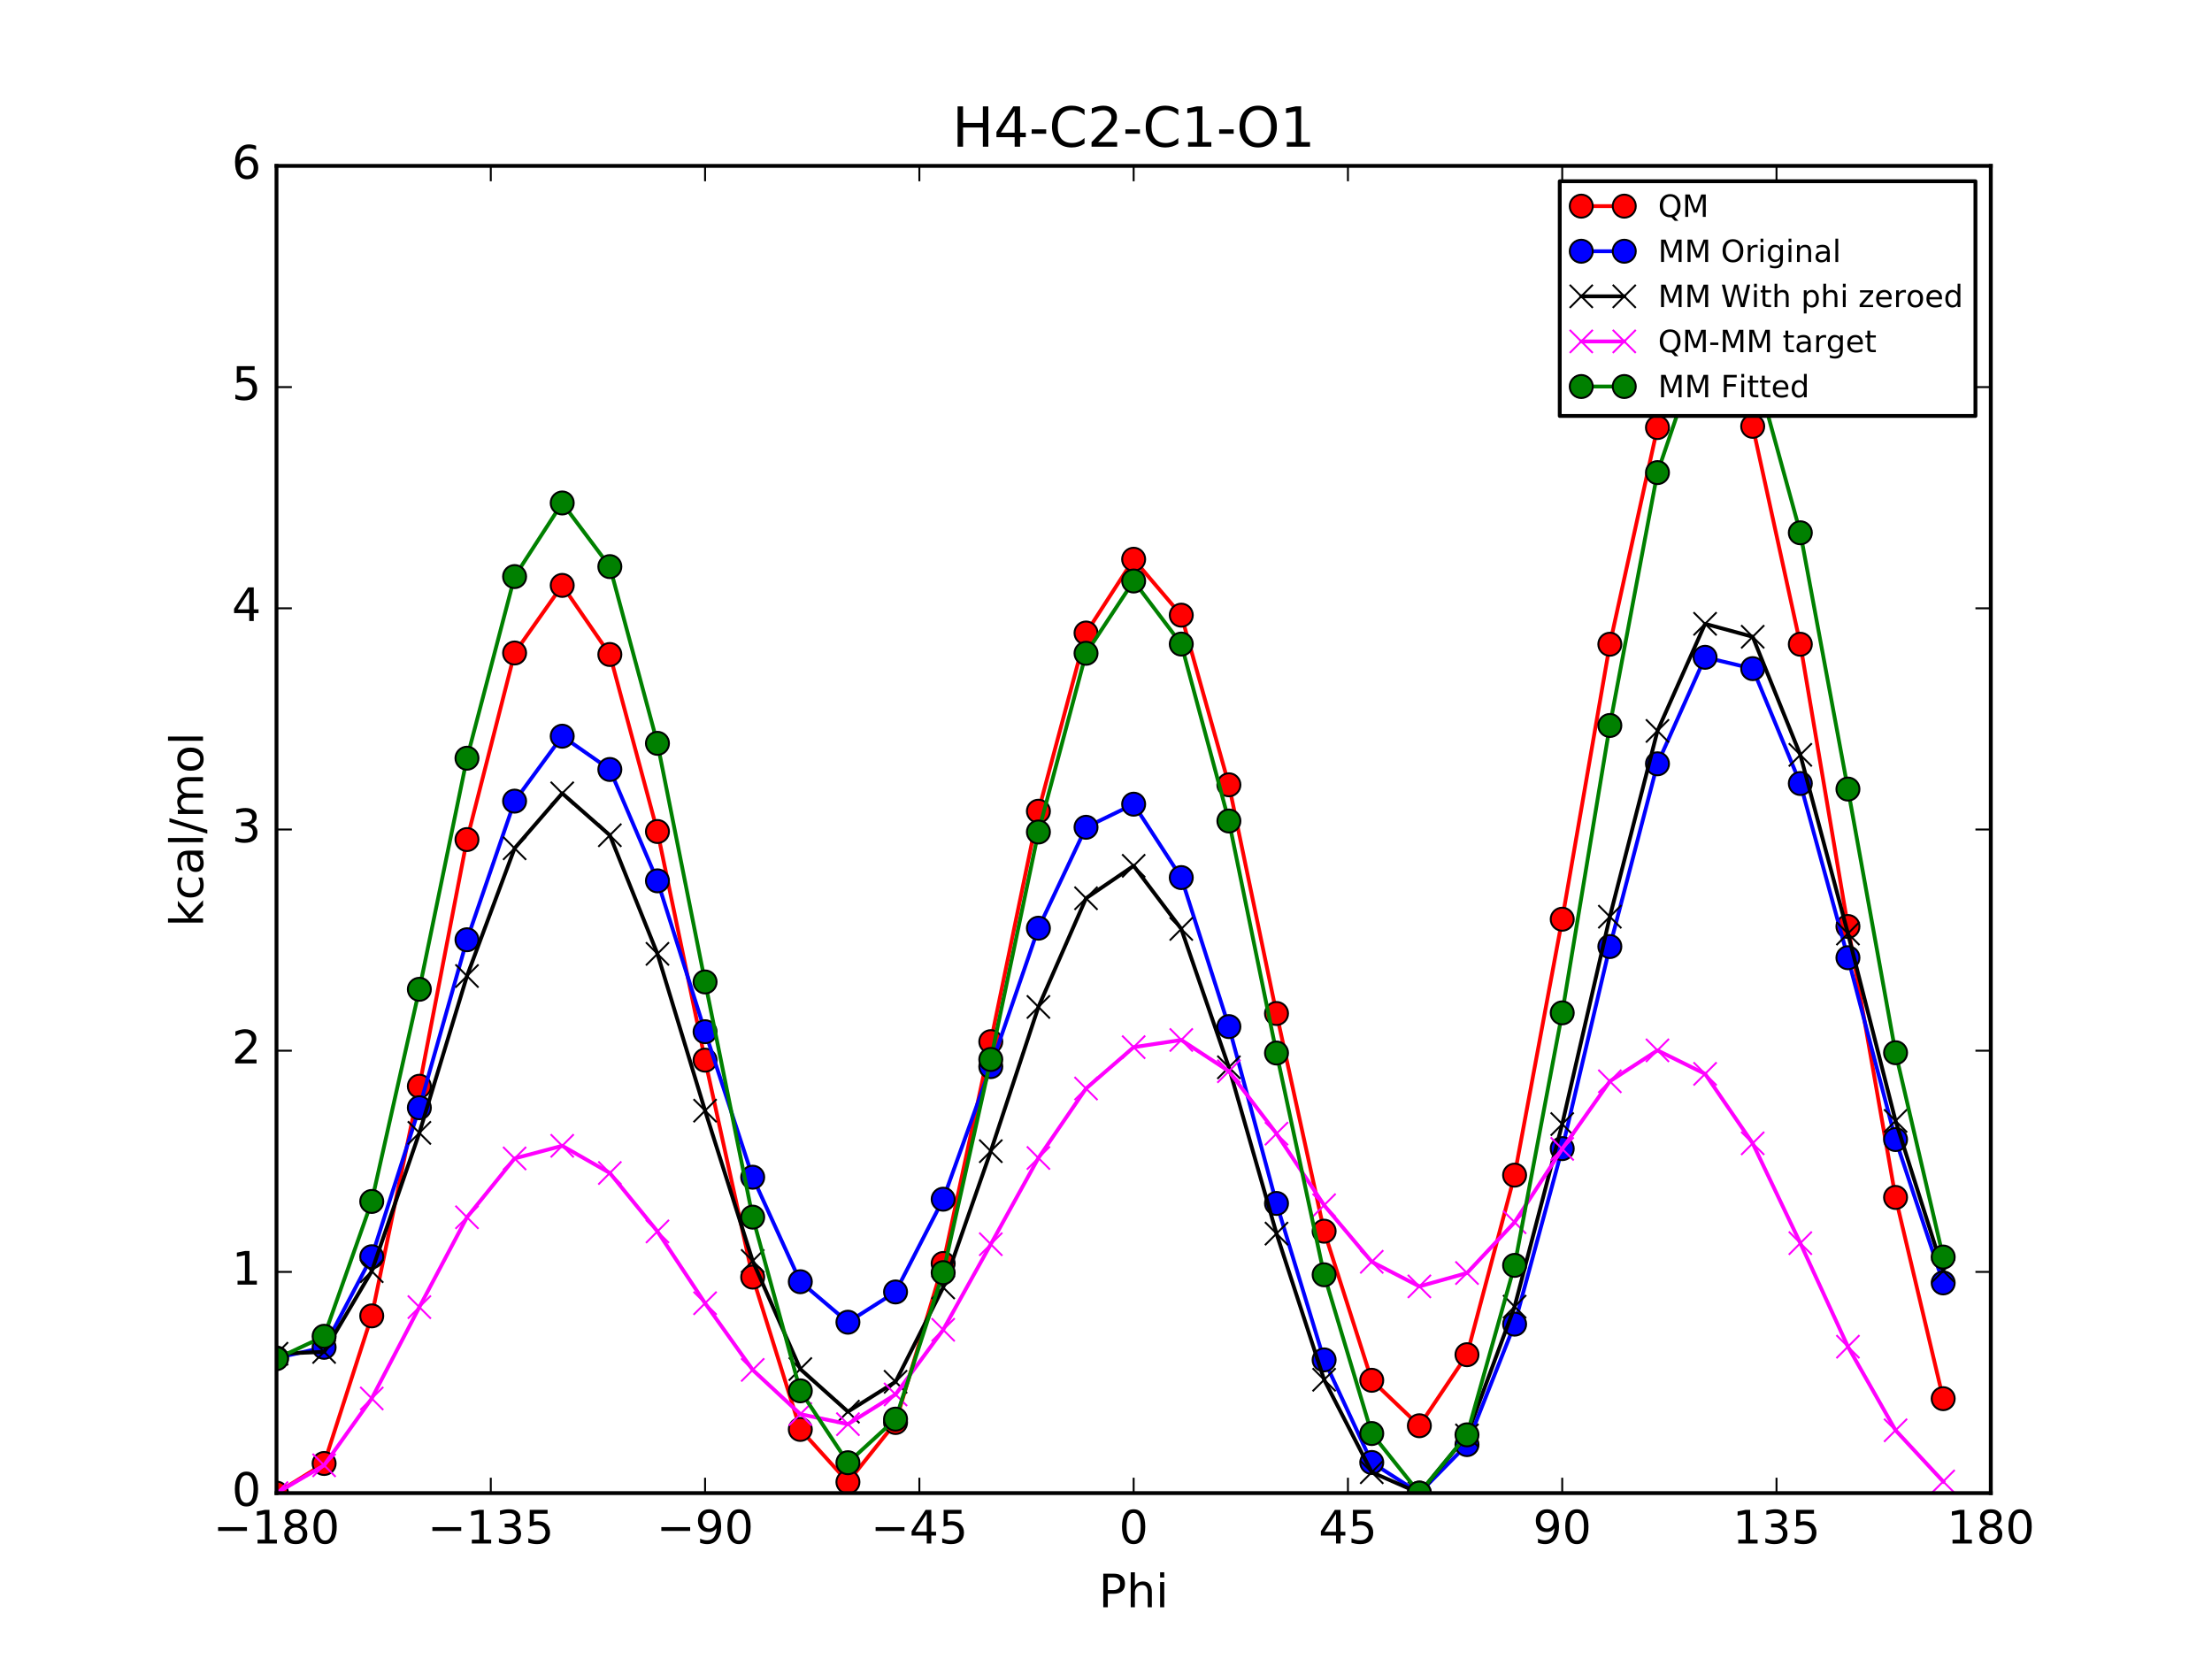 <?xml version="1.0" encoding="utf-8" standalone="no"?>
<!DOCTYPE svg PUBLIC "-//W3C//DTD SVG 1.1//EN"
  "http://www.w3.org/Graphics/SVG/1.1/DTD/svg11.dtd">
<!-- Created with matplotlib (http://matplotlib.org/) -->
<svg height="432pt" version="1.1" viewBox="0 0 576 432" width="576pt" xmlns="http://www.w3.org/2000/svg" xmlns:xlink="http://www.w3.org/1999/xlink">
 <defs>
  <style type="text/css">
*{stroke-linecap:butt;stroke-linejoin:round;stroke-miterlimit:100000;}
  </style>
 </defs>
 <g id="figure_1">
  <g id="patch_1">
   <path d="M 0 432 
L 576 432 
L 576 0 
L 0 0 
z
" style="fill:#ffffff;"/>
  </g>
  <g id="axes_1">
   <g id="patch_2">
    <path d="M 72 388.8 
L 518.4 388.8 
L 518.4 43.2 
L 72 43.2 
z
" style="fill:#ffffff;"/>
   </g>
   <g id="line2d_1">
    <path clip-path="url(#pc28a88c40c)" d="M 72 388.8 
L 84.4 381.088 
L 96.8 342.654 
L 109.2 282.858 
L 121.6 218.619 
L 134 170.038 
L 146.4 152.436 
L 158.8 170.429 
L 171.2 216.527 
L 183.6 276.059 
L 196 332.56 
L 208.4 372.218 
L 220.8 385.926 
L 233.2 370.418 
L 245.6 329.009 
L 258 271.241 
L 270.4 211.238 
L 282.8 164.838 
L 295.2 145.627 
L 307.6 160.187 
L 320 204.359 
L 332.4 263.911 
L 344.8 320.602 
L 357.2 359.423 
L 369.6 371.261 
L 382 352.762 
L 394.4 306.004 
L 406.8 239.362 
L 419.2 167.757 
L 431.6 111.327 
L 444 89.561 
L 456.4 111.02 
L 468.8 167.765 
L 481.2 241.253 
L 493.6 311.81 
L 506 364.21 
" style="fill:none;stroke:#ff0000;stroke-linecap:square;"/>
    <defs>
     <path d="M 0 3 
C 0.796 3 1.559 2.684 2.121 2.121 
C 2.684 1.559 3 0.796 3 0 
C 3 -0.796 2.684 -1.559 2.121 -2.121 
C 1.559 -2.684 0.796 -3 0 -3 
C -0.796 -3 -1.559 -2.684 -2.121 -2.121 
C -2.684 -1.559 -3 -0.796 -3 0 
C -3 0.796 -2.684 1.559 -2.121 2.121 
C -1.559 2.684 -0.796 3 0 3 
z
" id="m13ed1e0b1a" style="stroke:#000000;stroke-width:0.5;"/>
    </defs>
    <g clip-path="url(#pc28a88c40c)">
     <use style="fill:#ff0000;stroke:#000000;stroke-width:0.5;" x="72" xlink:href="#m13ed1e0b1a" y="388.8"/>
     <use style="fill:#ff0000;stroke:#000000;stroke-width:0.5;" x="84.4" xlink:href="#m13ed1e0b1a" y="381.088"/>
     <use style="fill:#ff0000;stroke:#000000;stroke-width:0.5;" x="96.8" xlink:href="#m13ed1e0b1a" y="342.654"/>
     <use style="fill:#ff0000;stroke:#000000;stroke-width:0.5;" x="109.2" xlink:href="#m13ed1e0b1a" y="282.858"/>
     <use style="fill:#ff0000;stroke:#000000;stroke-width:0.5;" x="121.6" xlink:href="#m13ed1e0b1a" y="218.619"/>
     <use style="fill:#ff0000;stroke:#000000;stroke-width:0.5;" x="134" xlink:href="#m13ed1e0b1a" y="170.038"/>
     <use style="fill:#ff0000;stroke:#000000;stroke-width:0.5;" x="146.4" xlink:href="#m13ed1e0b1a" y="152.436"/>
     <use style="fill:#ff0000;stroke:#000000;stroke-width:0.5;" x="158.8" xlink:href="#m13ed1e0b1a" y="170.429"/>
     <use style="fill:#ff0000;stroke:#000000;stroke-width:0.5;" x="171.2" xlink:href="#m13ed1e0b1a" y="216.527"/>
     <use style="fill:#ff0000;stroke:#000000;stroke-width:0.5;" x="183.6" xlink:href="#m13ed1e0b1a" y="276.059"/>
     <use style="fill:#ff0000;stroke:#000000;stroke-width:0.5;" x="196" xlink:href="#m13ed1e0b1a" y="332.56"/>
     <use style="fill:#ff0000;stroke:#000000;stroke-width:0.5;" x="208.4" xlink:href="#m13ed1e0b1a" y="372.218"/>
     <use style="fill:#ff0000;stroke:#000000;stroke-width:0.5;" x="220.8" xlink:href="#m13ed1e0b1a" y="385.926"/>
     <use style="fill:#ff0000;stroke:#000000;stroke-width:0.5;" x="233.2" xlink:href="#m13ed1e0b1a" y="370.418"/>
     <use style="fill:#ff0000;stroke:#000000;stroke-width:0.5;" x="245.6" xlink:href="#m13ed1e0b1a" y="329.009"/>
     <use style="fill:#ff0000;stroke:#000000;stroke-width:0.5;" x="258" xlink:href="#m13ed1e0b1a" y="271.241"/>
     <use style="fill:#ff0000;stroke:#000000;stroke-width:0.5;" x="270.4" xlink:href="#m13ed1e0b1a" y="211.238"/>
     <use style="fill:#ff0000;stroke:#000000;stroke-width:0.5;" x="282.8" xlink:href="#m13ed1e0b1a" y="164.838"/>
     <use style="fill:#ff0000;stroke:#000000;stroke-width:0.5;" x="295.2" xlink:href="#m13ed1e0b1a" y="145.627"/>
     <use style="fill:#ff0000;stroke:#000000;stroke-width:0.5;" x="307.6" xlink:href="#m13ed1e0b1a" y="160.187"/>
     <use style="fill:#ff0000;stroke:#000000;stroke-width:0.5;" x="320" xlink:href="#m13ed1e0b1a" y="204.359"/>
     <use style="fill:#ff0000;stroke:#000000;stroke-width:0.5;" x="332.4" xlink:href="#m13ed1e0b1a" y="263.911"/>
     <use style="fill:#ff0000;stroke:#000000;stroke-width:0.5;" x="344.8" xlink:href="#m13ed1e0b1a" y="320.602"/>
     <use style="fill:#ff0000;stroke:#000000;stroke-width:0.5;" x="357.2" xlink:href="#m13ed1e0b1a" y="359.423"/>
     <use style="fill:#ff0000;stroke:#000000;stroke-width:0.5;" x="369.6" xlink:href="#m13ed1e0b1a" y="371.261"/>
     <use style="fill:#ff0000;stroke:#000000;stroke-width:0.5;" x="382" xlink:href="#m13ed1e0b1a" y="352.762"/>
     <use style="fill:#ff0000;stroke:#000000;stroke-width:0.5;" x="394.4" xlink:href="#m13ed1e0b1a" y="306.004"/>
     <use style="fill:#ff0000;stroke:#000000;stroke-width:0.5;" x="406.8" xlink:href="#m13ed1e0b1a" y="239.362"/>
     <use style="fill:#ff0000;stroke:#000000;stroke-width:0.5;" x="419.2" xlink:href="#m13ed1e0b1a" y="167.757"/>
     <use style="fill:#ff0000;stroke:#000000;stroke-width:0.5;" x="431.6" xlink:href="#m13ed1e0b1a" y="111.327"/>
     <use style="fill:#ff0000;stroke:#000000;stroke-width:0.5;" x="444" xlink:href="#m13ed1e0b1a" y="89.561"/>
     <use style="fill:#ff0000;stroke:#000000;stroke-width:0.5;" x="456.4" xlink:href="#m13ed1e0b1a" y="111.02"/>
     <use style="fill:#ff0000;stroke:#000000;stroke-width:0.5;" x="468.8" xlink:href="#m13ed1e0b1a" y="167.765"/>
     <use style="fill:#ff0000;stroke:#000000;stroke-width:0.5;" x="481.2" xlink:href="#m13ed1e0b1a" y="241.253"/>
     <use style="fill:#ff0000;stroke:#000000;stroke-width:0.5;" x="493.6" xlink:href="#m13ed1e0b1a" y="311.81"/>
     <use style="fill:#ff0000;stroke:#000000;stroke-width:0.5;" x="506" xlink:href="#m13ed1e0b1a" y="364.21"/>
    </g>
   </g>
   <g id="line2d_2">
    <path clip-path="url(#pc28a88c40c)" d="M 72 353.62 
L 84.4 350.839 
L 96.8 327.247 
L 109.2 288.45 
L 121.6 244.708 
L 134 208.614 
L 146.4 191.702 
L 158.8 200.368 
L 171.2 229.371 
L 183.6 268.655 
L 196 306.547 
L 208.4 333.759 
L 220.8 344.299 
L 233.2 336.422 
L 245.6 312.27 
L 258 277.748 
L 270.4 241.702 
L 282.8 215.422 
L 295.2 209.408 
L 307.6 228.521 
L 320 267.322 
L 332.4 313.372 
L 344.8 354.115 
L 357.2 380.828 
L 369.6 388.8 
L 382 376.173 
L 394.4 344.805 
L 406.8 299.1 
L 419.2 246.477 
L 431.6 198.891 
L 444 171.159 
L 456.4 174.111 
L 468.8 204.021 
L 481.2 249.39 
L 493.6 296.734 
L 506 334.069 
" style="fill:none;stroke:#0000ff;stroke-linecap:square;"/>
    <defs>
     <path d="M 0 3 
C 0.796 3 1.559 2.684 2.121 2.121 
C 2.684 1.559 3 0.796 3 0 
C 3 -0.796 2.684 -1.559 2.121 -2.121 
C 1.559 -2.684 0.796 -3 0 -3 
C -0.796 -3 -1.559 -2.684 -2.121 -2.121 
C -2.684 -1.559 -3 -0.796 -3 0 
C -3 0.796 -2.684 1.559 -2.121 2.121 
C -1.559 2.684 -0.796 3 0 3 
z
" id="m252b3c3b16" style="stroke:#000000;stroke-width:0.5;"/>
    </defs>
    <g clip-path="url(#pc28a88c40c)">
     <use style="fill:#0000ff;stroke:#000000;stroke-width:0.5;" x="72" xlink:href="#m252b3c3b16" y="353.62"/>
     <use style="fill:#0000ff;stroke:#000000;stroke-width:0.5;" x="84.4" xlink:href="#m252b3c3b16" y="350.839"/>
     <use style="fill:#0000ff;stroke:#000000;stroke-width:0.5;" x="96.8" xlink:href="#m252b3c3b16" y="327.247"/>
     <use style="fill:#0000ff;stroke:#000000;stroke-width:0.5;" x="109.2" xlink:href="#m252b3c3b16" y="288.45"/>
     <use style="fill:#0000ff;stroke:#000000;stroke-width:0.5;" x="121.6" xlink:href="#m252b3c3b16" y="244.708"/>
     <use style="fill:#0000ff;stroke:#000000;stroke-width:0.5;" x="134" xlink:href="#m252b3c3b16" y="208.614"/>
     <use style="fill:#0000ff;stroke:#000000;stroke-width:0.5;" x="146.4" xlink:href="#m252b3c3b16" y="191.702"/>
     <use style="fill:#0000ff;stroke:#000000;stroke-width:0.5;" x="158.8" xlink:href="#m252b3c3b16" y="200.368"/>
     <use style="fill:#0000ff;stroke:#000000;stroke-width:0.5;" x="171.2" xlink:href="#m252b3c3b16" y="229.371"/>
     <use style="fill:#0000ff;stroke:#000000;stroke-width:0.5;" x="183.6" xlink:href="#m252b3c3b16" y="268.655"/>
     <use style="fill:#0000ff;stroke:#000000;stroke-width:0.5;" x="196" xlink:href="#m252b3c3b16" y="306.547"/>
     <use style="fill:#0000ff;stroke:#000000;stroke-width:0.5;" x="208.4" xlink:href="#m252b3c3b16" y="333.759"/>
     <use style="fill:#0000ff;stroke:#000000;stroke-width:0.5;" x="220.8" xlink:href="#m252b3c3b16" y="344.299"/>
     <use style="fill:#0000ff;stroke:#000000;stroke-width:0.5;" x="233.2" xlink:href="#m252b3c3b16" y="336.422"/>
     <use style="fill:#0000ff;stroke:#000000;stroke-width:0.5;" x="245.6" xlink:href="#m252b3c3b16" y="312.27"/>
     <use style="fill:#0000ff;stroke:#000000;stroke-width:0.5;" x="258" xlink:href="#m252b3c3b16" y="277.748"/>
     <use style="fill:#0000ff;stroke:#000000;stroke-width:0.5;" x="270.4" xlink:href="#m252b3c3b16" y="241.702"/>
     <use style="fill:#0000ff;stroke:#000000;stroke-width:0.5;" x="282.8" xlink:href="#m252b3c3b16" y="215.422"/>
     <use style="fill:#0000ff;stroke:#000000;stroke-width:0.5;" x="295.2" xlink:href="#m252b3c3b16" y="209.408"/>
     <use style="fill:#0000ff;stroke:#000000;stroke-width:0.5;" x="307.6" xlink:href="#m252b3c3b16" y="228.521"/>
     <use style="fill:#0000ff;stroke:#000000;stroke-width:0.5;" x="320" xlink:href="#m252b3c3b16" y="267.322"/>
     <use style="fill:#0000ff;stroke:#000000;stroke-width:0.5;" x="332.4" xlink:href="#m252b3c3b16" y="313.372"/>
     <use style="fill:#0000ff;stroke:#000000;stroke-width:0.5;" x="344.8" xlink:href="#m252b3c3b16" y="354.115"/>
     <use style="fill:#0000ff;stroke:#000000;stroke-width:0.5;" x="357.2" xlink:href="#m252b3c3b16" y="380.828"/>
     <use style="fill:#0000ff;stroke:#000000;stroke-width:0.5;" x="369.6" xlink:href="#m252b3c3b16" y="388.8"/>
     <use style="fill:#0000ff;stroke:#000000;stroke-width:0.5;" x="382" xlink:href="#m252b3c3b16" y="376.173"/>
     <use style="fill:#0000ff;stroke:#000000;stroke-width:0.5;" x="394.4" xlink:href="#m252b3c3b16" y="344.805"/>
     <use style="fill:#0000ff;stroke:#000000;stroke-width:0.5;" x="406.8" xlink:href="#m252b3c3b16" y="299.1"/>
     <use style="fill:#0000ff;stroke:#000000;stroke-width:0.5;" x="419.2" xlink:href="#m252b3c3b16" y="246.477"/>
     <use style="fill:#0000ff;stroke:#000000;stroke-width:0.5;" x="431.6" xlink:href="#m252b3c3b16" y="198.891"/>
     <use style="fill:#0000ff;stroke:#000000;stroke-width:0.5;" x="444" xlink:href="#m252b3c3b16" y="171.159"/>
     <use style="fill:#0000ff;stroke:#000000;stroke-width:0.5;" x="456.4" xlink:href="#m252b3c3b16" y="174.111"/>
     <use style="fill:#0000ff;stroke:#000000;stroke-width:0.5;" x="468.8" xlink:href="#m252b3c3b16" y="204.021"/>
     <use style="fill:#0000ff;stroke:#000000;stroke-width:0.5;" x="481.2" xlink:href="#m252b3c3b16" y="249.39"/>
     <use style="fill:#0000ff;stroke:#000000;stroke-width:0.5;" x="493.6" xlink:href="#m252b3c3b16" y="296.734"/>
     <use style="fill:#0000ff;stroke:#000000;stroke-width:0.5;" x="506" xlink:href="#m252b3c3b16" y="334.069"/>
    </g>
   </g>
   <g id="line2d_3">
    <path clip-path="url(#pc28a88c40c)" d="M 72 352.513 
L 84.4 352.036 
L 96.8 331.012 
L 109.2 294.999 
L 121.6 254.153 
L 134 220.896 
L 146.4 206.583 
L 158.8 217.495 
L 171.2 248.38 
L 183.6 289.215 
L 196 328.357 
L 208.4 356.498 
L 220.8 367.589 
L 233.2 359.819 
L 245.6 335.249 
L 258 299.766 
L 270.4 262.207 
L 282.8 233.904 
L 295.2 225.461 
L 307.6 241.892 
L 320 277.924 
L 332.4 321.227 
L 344.8 359.279 
L 357.2 383.365 
L 369.6 388.8 
L 382 373.782 
L 394.4 340.247 
L 406.8 292.706 
L 419.2 238.705 
L 431.6 190.326 
L 444 162.442 
L 456.4 165.811 
L 468.8 196.563 
L 481.2 243.092 
L 493.6 291.877 
L 506 330.941 
" style="fill:none;stroke:#000000;stroke-linecap:square;"/>
    <defs>
     <path d="M -3 3 
L 3 -3 
M -3 -3 
L 3 3 
" id="mcb188380d8" style="stroke:#000000;stroke-width:0.5;"/>
    </defs>
    <g clip-path="url(#pc28a88c40c)">
     <use style="stroke:#000000;stroke-width:0.5;" x="72" xlink:href="#mcb188380d8" y="352.513"/>
     <use style="stroke:#000000;stroke-width:0.5;" x="84.4" xlink:href="#mcb188380d8" y="352.036"/>
     <use style="stroke:#000000;stroke-width:0.5;" x="96.8" xlink:href="#mcb188380d8" y="331.012"/>
     <use style="stroke:#000000;stroke-width:0.5;" x="109.2" xlink:href="#mcb188380d8" y="294.999"/>
     <use style="stroke:#000000;stroke-width:0.5;" x="121.6" xlink:href="#mcb188380d8" y="254.153"/>
     <use style="stroke:#000000;stroke-width:0.5;" x="134" xlink:href="#mcb188380d8" y="220.896"/>
     <use style="stroke:#000000;stroke-width:0.5;" x="146.4" xlink:href="#mcb188380d8" y="206.583"/>
     <use style="stroke:#000000;stroke-width:0.5;" x="158.8" xlink:href="#mcb188380d8" y="217.495"/>
     <use style="stroke:#000000;stroke-width:0.5;" x="171.2" xlink:href="#mcb188380d8" y="248.38"/>
     <use style="stroke:#000000;stroke-width:0.5;" x="183.6" xlink:href="#mcb188380d8" y="289.215"/>
     <use style="stroke:#000000;stroke-width:0.5;" x="196" xlink:href="#mcb188380d8" y="328.357"/>
     <use style="stroke:#000000;stroke-width:0.5;" x="208.4" xlink:href="#mcb188380d8" y="356.498"/>
     <use style="stroke:#000000;stroke-width:0.5;" x="220.8" xlink:href="#mcb188380d8" y="367.589"/>
     <use style="stroke:#000000;stroke-width:0.5;" x="233.2" xlink:href="#mcb188380d8" y="359.819"/>
     <use style="stroke:#000000;stroke-width:0.5;" x="245.6" xlink:href="#mcb188380d8" y="335.249"/>
     <use style="stroke:#000000;stroke-width:0.5;" x="258" xlink:href="#mcb188380d8" y="299.766"/>
     <use style="stroke:#000000;stroke-width:0.5;" x="270.4" xlink:href="#mcb188380d8" y="262.207"/>
     <use style="stroke:#000000;stroke-width:0.5;" x="282.8" xlink:href="#mcb188380d8" y="233.904"/>
     <use style="stroke:#000000;stroke-width:0.5;" x="295.2" xlink:href="#mcb188380d8" y="225.461"/>
     <use style="stroke:#000000;stroke-width:0.5;" x="307.6" xlink:href="#mcb188380d8" y="241.892"/>
     <use style="stroke:#000000;stroke-width:0.5;" x="320" xlink:href="#mcb188380d8" y="277.924"/>
     <use style="stroke:#000000;stroke-width:0.5;" x="332.4" xlink:href="#mcb188380d8" y="321.227"/>
     <use style="stroke:#000000;stroke-width:0.5;" x="344.8" xlink:href="#mcb188380d8" y="359.279"/>
     <use style="stroke:#000000;stroke-width:0.5;" x="357.2" xlink:href="#mcb188380d8" y="383.365"/>
     <use style="stroke:#000000;stroke-width:0.5;" x="369.6" xlink:href="#mcb188380d8" y="388.8"/>
     <use style="stroke:#000000;stroke-width:0.5;" x="382" xlink:href="#mcb188380d8" y="373.782"/>
     <use style="stroke:#000000;stroke-width:0.5;" x="394.4" xlink:href="#mcb188380d8" y="340.247"/>
     <use style="stroke:#000000;stroke-width:0.5;" x="406.8" xlink:href="#mcb188380d8" y="292.706"/>
     <use style="stroke:#000000;stroke-width:0.5;" x="419.2" xlink:href="#mcb188380d8" y="238.705"/>
     <use style="stroke:#000000;stroke-width:0.5;" x="431.6" xlink:href="#mcb188380d8" y="190.326"/>
     <use style="stroke:#000000;stroke-width:0.5;" x="444" xlink:href="#mcb188380d8" y="162.442"/>
     <use style="stroke:#000000;stroke-width:0.5;" x="456.4" xlink:href="#mcb188380d8" y="165.811"/>
     <use style="stroke:#000000;stroke-width:0.5;" x="468.8" xlink:href="#mcb188380d8" y="196.563"/>
     <use style="stroke:#000000;stroke-width:0.5;" x="481.2" xlink:href="#mcb188380d8" y="243.092"/>
     <use style="stroke:#000000;stroke-width:0.5;" x="493.6" xlink:href="#mcb188380d8" y="291.877"/>
     <use style="stroke:#000000;stroke-width:0.5;" x="506" xlink:href="#mcb188380d8" y="330.941"/>
    </g>
   </g>
   <g id="line2d_4">
    <path clip-path="url(#pc28a88c40c)" d="M 72 388.8 
L 84.4 381.564 
L 96.8 364.155 
L 109.2 340.372 
L 121.6 316.979 
L 134 301.655 
L 146.4 298.366 
L 158.8 305.447 
L 171.2 320.66 
L 183.6 339.358 
L 196 356.716 
L 208.4 368.233 
L 220.8 370.851 
L 233.2 363.111 
L 245.6 346.273 
L 258 323.989 
L 270.4 301.543 
L 282.8 283.447 
L 295.2 272.68 
L 307.6 270.808 
L 320 278.947 
L 332.4 295.197 
L 344.8 313.836 
L 357.2 328.571 
L 369.6 334.974 
L 382 331.493 
L 394.4 318.27 
L 406.8 299.169 
L 419.2 281.564 
L 431.6 273.514 
L 444 279.632 
L 456.4 297.722 
L 468.8 323.715 
L 481.2 350.674 
L 493.6 372.446 
L 506 385.782 
" style="fill:none;stroke:#ff00ff;stroke-linecap:square;"/>
    <defs>
     <path d="M -3 3 
L 3 -3 
M -3 -3 
L 3 3 
" id="ma2338242e9" style="stroke:#ff00ff;stroke-width:0.5;"/>
    </defs>
    <g clip-path="url(#pc28a88c40c)">
     <use style="fill:#ff00ff;stroke:#ff00ff;stroke-width:0.5;" x="72" xlink:href="#ma2338242e9" y="388.8"/>
     <use style="fill:#ff00ff;stroke:#ff00ff;stroke-width:0.5;" x="84.4" xlink:href="#ma2338242e9" y="381.564"/>
     <use style="fill:#ff00ff;stroke:#ff00ff;stroke-width:0.5;" x="96.8" xlink:href="#ma2338242e9" y="364.155"/>
     <use style="fill:#ff00ff;stroke:#ff00ff;stroke-width:0.5;" x="109.2" xlink:href="#ma2338242e9" y="340.372"/>
     <use style="fill:#ff00ff;stroke:#ff00ff;stroke-width:0.5;" x="121.6" xlink:href="#ma2338242e9" y="316.979"/>
     <use style="fill:#ff00ff;stroke:#ff00ff;stroke-width:0.5;" x="134" xlink:href="#ma2338242e9" y="301.655"/>
     <use style="fill:#ff00ff;stroke:#ff00ff;stroke-width:0.5;" x="146.4" xlink:href="#ma2338242e9" y="298.366"/>
     <use style="fill:#ff00ff;stroke:#ff00ff;stroke-width:0.5;" x="158.8" xlink:href="#ma2338242e9" y="305.447"/>
     <use style="fill:#ff00ff;stroke:#ff00ff;stroke-width:0.5;" x="171.2" xlink:href="#ma2338242e9" y="320.66"/>
     <use style="fill:#ff00ff;stroke:#ff00ff;stroke-width:0.5;" x="183.6" xlink:href="#ma2338242e9" y="339.358"/>
     <use style="fill:#ff00ff;stroke:#ff00ff;stroke-width:0.5;" x="196" xlink:href="#ma2338242e9" y="356.716"/>
     <use style="fill:#ff00ff;stroke:#ff00ff;stroke-width:0.5;" x="208.4" xlink:href="#ma2338242e9" y="368.233"/>
     <use style="fill:#ff00ff;stroke:#ff00ff;stroke-width:0.5;" x="220.8" xlink:href="#ma2338242e9" y="370.851"/>
     <use style="fill:#ff00ff;stroke:#ff00ff;stroke-width:0.5;" x="233.2" xlink:href="#ma2338242e9" y="363.111"/>
     <use style="fill:#ff00ff;stroke:#ff00ff;stroke-width:0.5;" x="245.6" xlink:href="#ma2338242e9" y="346.273"/>
     <use style="fill:#ff00ff;stroke:#ff00ff;stroke-width:0.5;" x="258" xlink:href="#ma2338242e9" y="323.989"/>
     <use style="fill:#ff00ff;stroke:#ff00ff;stroke-width:0.5;" x="270.4" xlink:href="#ma2338242e9" y="301.543"/>
     <use style="fill:#ff00ff;stroke:#ff00ff;stroke-width:0.5;" x="282.8" xlink:href="#ma2338242e9" y="283.447"/>
     <use style="fill:#ff00ff;stroke:#ff00ff;stroke-width:0.5;" x="295.2" xlink:href="#ma2338242e9" y="272.68"/>
     <use style="fill:#ff00ff;stroke:#ff00ff;stroke-width:0.5;" x="307.6" xlink:href="#ma2338242e9" y="270.808"/>
     <use style="fill:#ff00ff;stroke:#ff00ff;stroke-width:0.5;" x="320" xlink:href="#ma2338242e9" y="278.947"/>
     <use style="fill:#ff00ff;stroke:#ff00ff;stroke-width:0.5;" x="332.4" xlink:href="#ma2338242e9" y="295.197"/>
     <use style="fill:#ff00ff;stroke:#ff00ff;stroke-width:0.5;" x="344.8" xlink:href="#ma2338242e9" y="313.836"/>
     <use style="fill:#ff00ff;stroke:#ff00ff;stroke-width:0.5;" x="357.2" xlink:href="#ma2338242e9" y="328.571"/>
     <use style="fill:#ff00ff;stroke:#ff00ff;stroke-width:0.5;" x="369.6" xlink:href="#ma2338242e9" y="334.974"/>
     <use style="fill:#ff00ff;stroke:#ff00ff;stroke-width:0.5;" x="382" xlink:href="#ma2338242e9" y="331.493"/>
     <use style="fill:#ff00ff;stroke:#ff00ff;stroke-width:0.5;" x="394.4" xlink:href="#ma2338242e9" y="318.27"/>
     <use style="fill:#ff00ff;stroke:#ff00ff;stroke-width:0.5;" x="406.8" xlink:href="#ma2338242e9" y="299.169"/>
     <use style="fill:#ff00ff;stroke:#ff00ff;stroke-width:0.5;" x="419.2" xlink:href="#ma2338242e9" y="281.564"/>
     <use style="fill:#ff00ff;stroke:#ff00ff;stroke-width:0.5;" x="431.6" xlink:href="#ma2338242e9" y="273.514"/>
     <use style="fill:#ff00ff;stroke:#ff00ff;stroke-width:0.5;" x="444" xlink:href="#ma2338242e9" y="279.632"/>
     <use style="fill:#ff00ff;stroke:#ff00ff;stroke-width:0.5;" x="456.4" xlink:href="#ma2338242e9" y="297.722"/>
     <use style="fill:#ff00ff;stroke:#ff00ff;stroke-width:0.5;" x="468.8" xlink:href="#ma2338242e9" y="323.715"/>
     <use style="fill:#ff00ff;stroke:#ff00ff;stroke-width:0.5;" x="481.2" xlink:href="#ma2338242e9" y="350.674"/>
     <use style="fill:#ff00ff;stroke:#ff00ff;stroke-width:0.5;" x="493.6" xlink:href="#ma2338242e9" y="372.446"/>
     <use style="fill:#ff00ff;stroke:#ff00ff;stroke-width:0.5;" x="506" xlink:href="#ma2338242e9" y="385.782"/>
    </g>
   </g>
   <g id="line2d_5">
    <path clip-path="url(#pc28a88c40c)" d="M 72 353.799 
L 84.4 347.965 
L 96.8 312.853 
L 109.2 257.611 
L 121.6 197.437 
L 134 150.14 
L 146.4 130.974 
L 158.8 147.544 
L 171.2 193.564 
L 183.6 255.698 
L 196 316.943 
L 208.4 362.171 
L 220.8 380.888 
L 233.2 369.536 
L 245.6 331.395 
L 258 275.881 
L 270.4 216.654 
L 282.8 170.117 
L 295.2 151.294 
L 307.6 167.717 
L 320 213.786 
L 332.4 274.206 
L 344.8 331.95 
L 357.2 373.286 
L 369.6 388.8 
L 382 373.625 
L 394.4 329.501 
L 406.8 263.745 
L 419.2 188.913 
L 431.6 123.061 
L 444 86.663 
L 456.4 93.603 
L 468.8 138.735 
L 481.2 205.476 
L 493.6 274.128 
L 506 327.329 
" style="fill:none;stroke:#008000;stroke-linecap:square;"/>
    <defs>
     <path d="M 0 3 
C 0.796 3 1.559 2.684 2.121 2.121 
C 2.684 1.559 3 0.796 3 0 
C 3 -0.796 2.684 -1.559 2.121 -2.121 
C 1.559 -2.684 0.796 -3 0 -3 
C -0.796 -3 -1.559 -2.684 -2.121 -2.121 
C -2.684 -1.559 -3 -0.796 -3 0 
C -3 0.796 -2.684 1.559 -2.121 2.121 
C -1.559 2.684 -0.796 3 0 3 
z
" id="m795e099819" style="stroke:#000000;stroke-width:0.5;"/>
    </defs>
    <g clip-path="url(#pc28a88c40c)">
     <use style="fill:#008000;stroke:#000000;stroke-width:0.5;" x="72" xlink:href="#m795e099819" y="353.799"/>
     <use style="fill:#008000;stroke:#000000;stroke-width:0.5;" x="84.4" xlink:href="#m795e099819" y="347.965"/>
     <use style="fill:#008000;stroke:#000000;stroke-width:0.5;" x="96.8" xlink:href="#m795e099819" y="312.853"/>
     <use style="fill:#008000;stroke:#000000;stroke-width:0.5;" x="109.2" xlink:href="#m795e099819" y="257.611"/>
     <use style="fill:#008000;stroke:#000000;stroke-width:0.5;" x="121.6" xlink:href="#m795e099819" y="197.437"/>
     <use style="fill:#008000;stroke:#000000;stroke-width:0.5;" x="134" xlink:href="#m795e099819" y="150.14"/>
     <use style="fill:#008000;stroke:#000000;stroke-width:0.5;" x="146.4" xlink:href="#m795e099819" y="130.974"/>
     <use style="fill:#008000;stroke:#000000;stroke-width:0.5;" x="158.8" xlink:href="#m795e099819" y="147.544"/>
     <use style="fill:#008000;stroke:#000000;stroke-width:0.5;" x="171.2" xlink:href="#m795e099819" y="193.564"/>
     <use style="fill:#008000;stroke:#000000;stroke-width:0.5;" x="183.6" xlink:href="#m795e099819" y="255.698"/>
     <use style="fill:#008000;stroke:#000000;stroke-width:0.5;" x="196" xlink:href="#m795e099819" y="316.943"/>
     <use style="fill:#008000;stroke:#000000;stroke-width:0.5;" x="208.4" xlink:href="#m795e099819" y="362.171"/>
     <use style="fill:#008000;stroke:#000000;stroke-width:0.5;" x="220.8" xlink:href="#m795e099819" y="380.888"/>
     <use style="fill:#008000;stroke:#000000;stroke-width:0.5;" x="233.2" xlink:href="#m795e099819" y="369.536"/>
     <use style="fill:#008000;stroke:#000000;stroke-width:0.5;" x="245.6" xlink:href="#m795e099819" y="331.395"/>
     <use style="fill:#008000;stroke:#000000;stroke-width:0.5;" x="258" xlink:href="#m795e099819" y="275.881"/>
     <use style="fill:#008000;stroke:#000000;stroke-width:0.5;" x="270.4" xlink:href="#m795e099819" y="216.654"/>
     <use style="fill:#008000;stroke:#000000;stroke-width:0.5;" x="282.8" xlink:href="#m795e099819" y="170.117"/>
     <use style="fill:#008000;stroke:#000000;stroke-width:0.5;" x="295.2" xlink:href="#m795e099819" y="151.294"/>
     <use style="fill:#008000;stroke:#000000;stroke-width:0.5;" x="307.6" xlink:href="#m795e099819" y="167.717"/>
     <use style="fill:#008000;stroke:#000000;stroke-width:0.5;" x="320" xlink:href="#m795e099819" y="213.786"/>
     <use style="fill:#008000;stroke:#000000;stroke-width:0.5;" x="332.4" xlink:href="#m795e099819" y="274.206"/>
     <use style="fill:#008000;stroke:#000000;stroke-width:0.5;" x="344.8" xlink:href="#m795e099819" y="331.95"/>
     <use style="fill:#008000;stroke:#000000;stroke-width:0.5;" x="357.2" xlink:href="#m795e099819" y="373.286"/>
     <use style="fill:#008000;stroke:#000000;stroke-width:0.5;" x="369.6" xlink:href="#m795e099819" y="388.8"/>
     <use style="fill:#008000;stroke:#000000;stroke-width:0.5;" x="382" xlink:href="#m795e099819" y="373.625"/>
     <use style="fill:#008000;stroke:#000000;stroke-width:0.5;" x="394.4" xlink:href="#m795e099819" y="329.501"/>
     <use style="fill:#008000;stroke:#000000;stroke-width:0.5;" x="406.8" xlink:href="#m795e099819" y="263.745"/>
     <use style="fill:#008000;stroke:#000000;stroke-width:0.5;" x="419.2" xlink:href="#m795e099819" y="188.913"/>
     <use style="fill:#008000;stroke:#000000;stroke-width:0.5;" x="431.6" xlink:href="#m795e099819" y="123.061"/>
     <use style="fill:#008000;stroke:#000000;stroke-width:0.5;" x="444" xlink:href="#m795e099819" y="86.663"/>
     <use style="fill:#008000;stroke:#000000;stroke-width:0.5;" x="456.4" xlink:href="#m795e099819" y="93.603"/>
     <use style="fill:#008000;stroke:#000000;stroke-width:0.5;" x="468.8" xlink:href="#m795e099819" y="138.735"/>
     <use style="fill:#008000;stroke:#000000;stroke-width:0.5;" x="481.2" xlink:href="#m795e099819" y="205.476"/>
     <use style="fill:#008000;stroke:#000000;stroke-width:0.5;" x="493.6" xlink:href="#m795e099819" y="274.128"/>
     <use style="fill:#008000;stroke:#000000;stroke-width:0.5;" x="506" xlink:href="#m795e099819" y="327.329"/>
    </g>
   </g>
   <g id="patch_3">
    <path d="M 518.4 388.8 
L 518.4 43.2 
" style="fill:none;stroke:#000000;stroke-linecap:square;stroke-linejoin:miter;"/>
   </g>
   <g id="patch_4">
    <path d="M 72 388.8 
L 518.4 388.8 
" style="fill:none;stroke:#000000;stroke-linecap:square;stroke-linejoin:miter;"/>
   </g>
   <g id="patch_5">
    <path d="M 72 43.2 
L 518.4 43.2 
" style="fill:none;stroke:#000000;stroke-linecap:square;stroke-linejoin:miter;"/>
   </g>
   <g id="patch_6">
    <path d="M 72 388.8 
L 72 43.2 
" style="fill:none;stroke:#000000;stroke-linecap:square;stroke-linejoin:miter;"/>
   </g>
   <g id="matplotlib.axis_1">
    <g id="xtick_1">
     <g id="line2d_6">
      <defs>
       <path d="M 0 0 
L 0 -4 
" id="m2936c953c7" style="stroke:#000000;stroke-width:0.5;"/>
      </defs>
      <g>
       <use style="stroke:#000000;stroke-width:0.5;" x="72.0" xlink:href="#m2936c953c7" y="388.8"/>
      </g>
     </g>
     <g id="line2d_7">
      <defs>
       <path d="M 0 0 
L 0 4 
" id="me7118d73b3" style="stroke:#000000;stroke-width:0.5;"/>
      </defs>
      <g>
       <use style="stroke:#000000;stroke-width:0.5;" x="72.0" xlink:href="#me7118d73b3" y="43.2"/>
      </g>
     </g>
     <g id="text_1">
      <!-- −180 -->
      <defs>
       <path d="M 31.781 34.625 
Q 24.75 34.625 20.719 30.859 
Q 16.703 27.094 16.703 20.516 
Q 16.703 13.922 20.719 10.156 
Q 24.75 6.391 31.781 6.391 
Q 38.812 6.391 42.859 10.172 
Q 46.922 13.969 46.922 20.516 
Q 46.922 27.094 42.891 30.859 
Q 38.875 34.625 31.781 34.625 
M 21.922 38.812 
Q 15.578 40.375 12.031 44.719 
Q 8.5 49.078 8.5 55.328 
Q 8.5 64.062 14.719 69.141 
Q 20.953 74.219 31.781 74.219 
Q 42.672 74.219 48.875 69.141 
Q 55.078 64.062 55.078 55.328 
Q 55.078 49.078 51.531 44.719 
Q 48 40.375 41.703 38.812 
Q 48.828 37.156 52.797 32.312 
Q 56.781 27.484 56.781 20.516 
Q 56.781 9.906 50.312 4.234 
Q 43.844 -1.422 31.781 -1.422 
Q 19.734 -1.422 13.25 4.234 
Q 6.781 9.906 6.781 20.516 
Q 6.781 27.484 10.781 32.312 
Q 14.797 37.156 21.922 38.812 
M 18.312 54.391 
Q 18.312 48.734 21.844 45.562 
Q 25.391 42.391 31.781 42.391 
Q 38.141 42.391 41.719 45.562 
Q 45.312 48.734 45.312 54.391 
Q 45.312 60.062 41.719 63.234 
Q 38.141 66.406 31.781 66.406 
Q 25.391 66.406 21.844 63.234 
Q 18.312 60.062 18.312 54.391 
" id="BitstreamVeraSans-Roman-38"/>
       <path d="M 10.594 35.5 
L 73.188 35.5 
L 73.188 27.203 
L 10.594 27.203 
z
" id="BitstreamVeraSans-Roman-2212"/>
       <path d="M 31.781 66.406 
Q 24.172 66.406 20.328 58.906 
Q 16.5 51.422 16.5 36.375 
Q 16.5 21.391 20.328 13.891 
Q 24.172 6.391 31.781 6.391 
Q 39.453 6.391 43.281 13.891 
Q 47.125 21.391 47.125 36.375 
Q 47.125 51.422 43.281 58.906 
Q 39.453 66.406 31.781 66.406 
M 31.781 74.219 
Q 44.047 74.219 50.516 64.516 
Q 56.984 54.828 56.984 36.375 
Q 56.984 17.969 50.516 8.266 
Q 44.047 -1.422 31.781 -1.422 
Q 19.531 -1.422 13.062 8.266 
Q 6.594 17.969 6.594 36.375 
Q 6.594 54.828 13.062 64.516 
Q 19.531 74.219 31.781 74.219 
" id="BitstreamVeraSans-Roman-30"/>
       <path d="M 12.406 8.297 
L 28.516 8.297 
L 28.516 63.922 
L 10.984 60.406 
L 10.984 69.391 
L 28.422 72.906 
L 38.281 72.906 
L 38.281 8.297 
L 54.391 8.297 
L 54.391 0 
L 12.406 0 
z
" id="BitstreamVeraSans-Roman-31"/>
      </defs>
      <g transform="translate(55.52 401.918)scale(0.12 -0.12)">
       <use xlink:href="#BitstreamVeraSans-Roman-2212"/>
       <use x="83.789" xlink:href="#BitstreamVeraSans-Roman-31"/>
       <use x="147.412" xlink:href="#BitstreamVeraSans-Roman-38"/>
       <use x="211.035" xlink:href="#BitstreamVeraSans-Roman-30"/>
      </g>
     </g>
    </g>
    <g id="xtick_2">
     <g id="line2d_8">
      <g>
       <use style="stroke:#000000;stroke-width:0.5;" x="127.8" xlink:href="#m2936c953c7" y="388.8"/>
      </g>
     </g>
     <g id="line2d_9">
      <g>
       <use style="stroke:#000000;stroke-width:0.5;" x="127.8" xlink:href="#me7118d73b3" y="43.2"/>
      </g>
     </g>
     <g id="text_2">
      <!-- −135 -->
      <defs>
       <path d="M 10.797 72.906 
L 49.516 72.906 
L 49.516 64.594 
L 19.828 64.594 
L 19.828 46.734 
Q 21.969 47.469 24.109 47.828 
Q 26.266 48.188 28.422 48.188 
Q 40.625 48.188 47.75 41.5 
Q 54.891 34.812 54.891 23.391 
Q 54.891 11.625 47.562 5.094 
Q 40.234 -1.422 26.906 -1.422 
Q 22.312 -1.422 17.547 -0.641 
Q 12.797 0.141 7.719 1.703 
L 7.719 11.625 
Q 12.109 9.234 16.797 8.062 
Q 21.484 6.891 26.703 6.891 
Q 35.156 6.891 40.078 11.328 
Q 45.016 15.766 45.016 23.391 
Q 45.016 31 40.078 35.438 
Q 35.156 39.891 26.703 39.891 
Q 22.75 39.891 18.812 39.016 
Q 14.891 38.141 10.797 36.281 
z
" id="BitstreamVeraSans-Roman-35"/>
       <path d="M 40.578 39.312 
Q 47.656 37.797 51.625 33 
Q 55.609 28.219 55.609 21.188 
Q 55.609 10.406 48.188 4.484 
Q 40.766 -1.422 27.094 -1.422 
Q 22.516 -1.422 17.656 -0.516 
Q 12.797 0.391 7.625 2.203 
L 7.625 11.719 
Q 11.719 9.328 16.594 8.109 
Q 21.484 6.891 26.812 6.891 
Q 36.078 6.891 40.938 10.547 
Q 45.797 14.203 45.797 21.188 
Q 45.797 27.641 41.281 31.266 
Q 36.766 34.906 28.719 34.906 
L 20.219 34.906 
L 20.219 43.016 
L 29.109 43.016 
Q 36.375 43.016 40.234 45.922 
Q 44.094 48.828 44.094 54.297 
Q 44.094 59.906 40.109 62.906 
Q 36.141 65.922 28.719 65.922 
Q 24.656 65.922 20.016 65.031 
Q 15.375 64.156 9.812 62.312 
L 9.812 71.094 
Q 15.438 72.656 20.344 73.438 
Q 25.25 74.219 29.594 74.219 
Q 40.828 74.219 47.359 69.109 
Q 53.906 64.016 53.906 55.328 
Q 53.906 49.266 50.438 45.094 
Q 46.969 40.922 40.578 39.312 
" id="BitstreamVeraSans-Roman-33"/>
      </defs>
      <g transform="translate(111.32 401.918)scale(0.12 -0.12)">
       <use xlink:href="#BitstreamVeraSans-Roman-2212"/>
       <use x="83.789" xlink:href="#BitstreamVeraSans-Roman-31"/>
       <use x="147.412" xlink:href="#BitstreamVeraSans-Roman-33"/>
       <use x="211.035" xlink:href="#BitstreamVeraSans-Roman-35"/>
      </g>
     </g>
    </g>
    <g id="xtick_3">
     <g id="line2d_10">
      <g>
       <use style="stroke:#000000;stroke-width:0.5;" x="183.6" xlink:href="#m2936c953c7" y="388.8"/>
      </g>
     </g>
     <g id="line2d_11">
      <g>
       <use style="stroke:#000000;stroke-width:0.5;" x="183.6" xlink:href="#me7118d73b3" y="43.2"/>
      </g>
     </g>
     <g id="text_3">
      <!-- −90 -->
      <defs>
       <path d="M 10.984 1.516 
L 10.984 10.5 
Q 14.703 8.734 18.5 7.812 
Q 22.312 6.891 25.984 6.891 
Q 35.75 6.891 40.891 13.453 
Q 46.047 20.016 46.781 33.406 
Q 43.953 29.203 39.594 26.953 
Q 35.25 24.703 29.984 24.703 
Q 19.047 24.703 12.672 31.312 
Q 6.297 37.938 6.297 49.422 
Q 6.297 60.641 12.938 67.422 
Q 19.578 74.219 30.609 74.219 
Q 43.266 74.219 49.922 64.516 
Q 56.594 54.828 56.594 36.375 
Q 56.594 19.141 48.406 8.859 
Q 40.234 -1.422 26.422 -1.422 
Q 22.703 -1.422 18.891 -0.688 
Q 15.094 0.047 10.984 1.516 
M 30.609 32.422 
Q 37.25 32.422 41.125 36.953 
Q 45.016 41.5 45.016 49.422 
Q 45.016 57.281 41.125 61.844 
Q 37.25 66.406 30.609 66.406 
Q 23.969 66.406 20.094 61.844 
Q 16.219 57.281 16.219 49.422 
Q 16.219 41.5 20.094 36.953 
Q 23.969 32.422 30.609 32.422 
" id="BitstreamVeraSans-Roman-39"/>
      </defs>
      <g transform="translate(170.937 401.918)scale(0.12 -0.12)">
       <use xlink:href="#BitstreamVeraSans-Roman-2212"/>
       <use x="83.789" xlink:href="#BitstreamVeraSans-Roman-39"/>
       <use x="147.412" xlink:href="#BitstreamVeraSans-Roman-30"/>
      </g>
     </g>
    </g>
    <g id="xtick_4">
     <g id="line2d_12">
      <g>
       <use style="stroke:#000000;stroke-width:0.5;" x="239.4" xlink:href="#m2936c953c7" y="388.8"/>
      </g>
     </g>
     <g id="line2d_13">
      <g>
       <use style="stroke:#000000;stroke-width:0.5;" x="239.4" xlink:href="#me7118d73b3" y="43.2"/>
      </g>
     </g>
     <g id="text_4">
      <!-- −45 -->
      <defs>
       <path d="M 37.797 64.312 
L 12.891 25.391 
L 37.797 25.391 
z
M 35.203 72.906 
L 47.609 72.906 
L 47.609 25.391 
L 58.016 25.391 
L 58.016 17.188 
L 47.609 17.188 
L 47.609 0 
L 37.797 0 
L 37.797 17.188 
L 4.891 17.188 
L 4.891 26.703 
z
" id="BitstreamVeraSans-Roman-34"/>
      </defs>
      <g transform="translate(226.737 401.918)scale(0.12 -0.12)">
       <use xlink:href="#BitstreamVeraSans-Roman-2212"/>
       <use x="83.789" xlink:href="#BitstreamVeraSans-Roman-34"/>
       <use x="147.412" xlink:href="#BitstreamVeraSans-Roman-35"/>
      </g>
     </g>
    </g>
    <g id="xtick_5">
     <g id="line2d_14">
      <g>
       <use style="stroke:#000000;stroke-width:0.5;" x="295.2" xlink:href="#m2936c953c7" y="388.8"/>
      </g>
     </g>
     <g id="line2d_15">
      <g>
       <use style="stroke:#000000;stroke-width:0.5;" x="295.2" xlink:href="#me7118d73b3" y="43.2"/>
      </g>
     </g>
     <g id="text_5">
      <!-- 0 -->
      <g transform="translate(291.382 401.918)scale(0.12 -0.12)">
       <use xlink:href="#BitstreamVeraSans-Roman-30"/>
      </g>
     </g>
    </g>
    <g id="xtick_6">
     <g id="line2d_16">
      <g>
       <use style="stroke:#000000;stroke-width:0.5;" x="351.0" xlink:href="#m2936c953c7" y="388.8"/>
      </g>
     </g>
     <g id="line2d_17">
      <g>
       <use style="stroke:#000000;stroke-width:0.5;" x="351.0" xlink:href="#me7118d73b3" y="43.2"/>
      </g>
     </g>
     <g id="text_6">
      <!-- 45 -->
      <g transform="translate(343.365 401.918)scale(0.12 -0.12)">
       <use xlink:href="#BitstreamVeraSans-Roman-34"/>
       <use x="63.623" xlink:href="#BitstreamVeraSans-Roman-35"/>
      </g>
     </g>
    </g>
    <g id="xtick_7">
     <g id="line2d_18">
      <g>
       <use style="stroke:#000000;stroke-width:0.5;" x="406.8" xlink:href="#m2936c953c7" y="388.8"/>
      </g>
     </g>
     <g id="line2d_19">
      <g>
       <use style="stroke:#000000;stroke-width:0.5;" x="406.8" xlink:href="#me7118d73b3" y="43.2"/>
      </g>
     </g>
     <g id="text_7">
      <!-- 90 -->
      <g transform="translate(399.165 401.918)scale(0.12 -0.12)">
       <use xlink:href="#BitstreamVeraSans-Roman-39"/>
       <use x="63.623" xlink:href="#BitstreamVeraSans-Roman-30"/>
      </g>
     </g>
    </g>
    <g id="xtick_8">
     <g id="line2d_20">
      <g>
       <use style="stroke:#000000;stroke-width:0.5;" x="462.6" xlink:href="#m2936c953c7" y="388.8"/>
      </g>
     </g>
     <g id="line2d_21">
      <g>
       <use style="stroke:#000000;stroke-width:0.5;" x="462.6" xlink:href="#me7118d73b3" y="43.2"/>
      </g>
     </g>
     <g id="text_8">
      <!-- 135 -->
      <g transform="translate(451.147 401.918)scale(0.12 -0.12)">
       <use xlink:href="#BitstreamVeraSans-Roman-31"/>
       <use x="63.623" xlink:href="#BitstreamVeraSans-Roman-33"/>
       <use x="127.246" xlink:href="#BitstreamVeraSans-Roman-35"/>
      </g>
     </g>
    </g>
    <g id="xtick_9">
     <g id="line2d_22">
      <g>
       <use style="stroke:#000000;stroke-width:0.5;" x="518.4" xlink:href="#m2936c953c7" y="388.8"/>
      </g>
     </g>
     <g id="line2d_23">
      <g>
       <use style="stroke:#000000;stroke-width:0.5;" x="518.4" xlink:href="#me7118d73b3" y="43.2"/>
      </g>
     </g>
     <g id="text_9">
      <!-- 180 -->
      <g transform="translate(506.947 401.918)scale(0.12 -0.12)">
       <use xlink:href="#BitstreamVeraSans-Roman-31"/>
       <use x="63.623" xlink:href="#BitstreamVeraSans-Roman-38"/>
       <use x="127.246" xlink:href="#BitstreamVeraSans-Roman-30"/>
      </g>
     </g>
    </g>
    <g id="text_10">
     <!-- Phi -->
     <defs>
      <path d="M 19.672 64.797 
L 19.672 37.406 
L 32.078 37.406 
Q 38.969 37.406 42.719 40.969 
Q 46.484 44.531 46.484 51.125 
Q 46.484 57.672 42.719 61.234 
Q 38.969 64.797 32.078 64.797 
z
M 9.812 72.906 
L 32.078 72.906 
Q 44.344 72.906 50.609 67.359 
Q 56.891 61.812 56.891 51.125 
Q 56.891 40.328 50.609 34.812 
Q 44.344 29.297 32.078 29.297 
L 19.672 29.297 
L 19.672 0 
L 9.812 0 
z
" id="BitstreamVeraSans-Roman-50"/>
      <path d="M 54.891 33.016 
L 54.891 0 
L 45.906 0 
L 45.906 32.719 
Q 45.906 40.484 42.875 44.328 
Q 39.844 48.188 33.797 48.188 
Q 26.516 48.188 22.312 43.547 
Q 18.109 38.922 18.109 30.906 
L 18.109 0 
L 9.078 0 
L 9.078 75.984 
L 18.109 75.984 
L 18.109 46.188 
Q 21.344 51.125 25.703 53.562 
Q 30.078 56 35.797 56 
Q 45.219 56 50.047 50.172 
Q 54.891 44.344 54.891 33.016 
" id="BitstreamVeraSans-Roman-68"/>
      <path d="M 9.422 54.688 
L 18.406 54.688 
L 18.406 0 
L 9.422 0 
z
M 9.422 75.984 
L 18.406 75.984 
L 18.406 64.594 
L 9.422 64.594 
z
" id="BitstreamVeraSans-Roman-69"/>
     </defs>
     <g transform="translate(286.113 418.532)scale(0.12 -0.12)">
      <use xlink:href="#BitstreamVeraSans-Roman-50"/>
      <use x="60.303" xlink:href="#BitstreamVeraSans-Roman-68"/>
      <use x="123.682" xlink:href="#BitstreamVeraSans-Roman-69"/>
     </g>
    </g>
   </g>
   <g id="matplotlib.axis_2">
    <g id="ytick_1">
     <g id="line2d_24">
      <defs>
       <path d="M 0 0 
L 4 0 
" id="m206e19cb34" style="stroke:#000000;stroke-width:0.5;"/>
      </defs>
      <g>
       <use style="stroke:#000000;stroke-width:0.5;" x="72.0" xlink:href="#m206e19cb34" y="388.8"/>
      </g>
     </g>
     <g id="line2d_25">
      <defs>
       <path d="M 0 0 
L -4 0 
" id="ma1d7d4f945" style="stroke:#000000;stroke-width:0.5;"/>
      </defs>
      <g>
       <use style="stroke:#000000;stroke-width:0.5;" x="518.4" xlink:href="#ma1d7d4f945" y="388.8"/>
      </g>
     </g>
     <g id="text_11">
      <!-- 0 -->
      <g transform="translate(60.365 392.111)scale(0.12 -0.12)">
       <use xlink:href="#BitstreamVeraSans-Roman-30"/>
      </g>
     </g>
    </g>
    <g id="ytick_2">
     <g id="line2d_26">
      <g>
       <use style="stroke:#000000;stroke-width:0.5;" x="72.0" xlink:href="#m206e19cb34" y="331.2"/>
      </g>
     </g>
     <g id="line2d_27">
      <g>
       <use style="stroke:#000000;stroke-width:0.5;" x="518.4" xlink:href="#ma1d7d4f945" y="331.2"/>
      </g>
     </g>
     <g id="text_12">
      <!-- 1 -->
      <g transform="translate(60.365 334.511)scale(0.12 -0.12)">
       <use xlink:href="#BitstreamVeraSans-Roman-31"/>
      </g>
     </g>
    </g>
    <g id="ytick_3">
     <g id="line2d_28">
      <g>
       <use style="stroke:#000000;stroke-width:0.5;" x="72.0" xlink:href="#m206e19cb34" y="273.6"/>
      </g>
     </g>
     <g id="line2d_29">
      <g>
       <use style="stroke:#000000;stroke-width:0.5;" x="518.4" xlink:href="#ma1d7d4f945" y="273.6"/>
      </g>
     </g>
     <g id="text_13">
      <!-- 2 -->
      <defs>
       <path d="M 19.188 8.297 
L 53.609 8.297 
L 53.609 0 
L 7.328 0 
L 7.328 8.297 
Q 12.938 14.109 22.625 23.891 
Q 32.328 33.688 34.812 36.531 
Q 39.547 41.844 41.422 45.531 
Q 43.312 49.219 43.312 52.781 
Q 43.312 58.594 39.234 62.25 
Q 35.156 65.922 28.609 65.922 
Q 23.969 65.922 18.812 64.312 
Q 13.672 62.703 7.812 59.422 
L 7.812 69.391 
Q 13.766 71.781 18.938 73 
Q 24.125 74.219 28.422 74.219 
Q 39.75 74.219 46.484 68.547 
Q 53.219 62.891 53.219 53.422 
Q 53.219 48.922 51.531 44.891 
Q 49.859 40.875 45.406 35.406 
Q 44.188 33.984 37.641 27.219 
Q 31.109 20.453 19.188 8.297 
" id="BitstreamVeraSans-Roman-32"/>
      </defs>
      <g transform="translate(60.365 276.911)scale(0.12 -0.12)">
       <use xlink:href="#BitstreamVeraSans-Roman-32"/>
      </g>
     </g>
    </g>
    <g id="ytick_4">
     <g id="line2d_30">
      <g>
       <use style="stroke:#000000;stroke-width:0.5;" x="72.0" xlink:href="#m206e19cb34" y="216.0"/>
      </g>
     </g>
     <g id="line2d_31">
      <g>
       <use style="stroke:#000000;stroke-width:0.5;" x="518.4" xlink:href="#ma1d7d4f945" y="216.0"/>
      </g>
     </g>
     <g id="text_14">
      <!-- 3 -->
      <g transform="translate(60.365 219.311)scale(0.12 -0.12)">
       <use xlink:href="#BitstreamVeraSans-Roman-33"/>
      </g>
     </g>
    </g>
    <g id="ytick_5">
     <g id="line2d_32">
      <g>
       <use style="stroke:#000000;stroke-width:0.5;" x="72.0" xlink:href="#m206e19cb34" y="158.4"/>
      </g>
     </g>
     <g id="line2d_33">
      <g>
       <use style="stroke:#000000;stroke-width:0.5;" x="518.4" xlink:href="#ma1d7d4f945" y="158.4"/>
      </g>
     </g>
     <g id="text_15">
      <!-- 4 -->
      <g transform="translate(60.365 161.711)scale(0.12 -0.12)">
       <use xlink:href="#BitstreamVeraSans-Roman-34"/>
      </g>
     </g>
    </g>
    <g id="ytick_6">
     <g id="line2d_34">
      <g>
       <use style="stroke:#000000;stroke-width:0.5;" x="72.0" xlink:href="#m206e19cb34" y="100.8"/>
      </g>
     </g>
     <g id="line2d_35">
      <g>
       <use style="stroke:#000000;stroke-width:0.5;" x="518.4" xlink:href="#ma1d7d4f945" y="100.8"/>
      </g>
     </g>
     <g id="text_16">
      <!-- 5 -->
      <g transform="translate(60.365 104.111)scale(0.12 -0.12)">
       <use xlink:href="#BitstreamVeraSans-Roman-35"/>
      </g>
     </g>
    </g>
    <g id="ytick_7">
     <g id="line2d_36">
      <g>
       <use style="stroke:#000000;stroke-width:0.5;" x="72.0" xlink:href="#m206e19cb34" y="43.2"/>
      </g>
     </g>
     <g id="line2d_37">
      <g>
       <use style="stroke:#000000;stroke-width:0.5;" x="518.4" xlink:href="#ma1d7d4f945" y="43.2"/>
      </g>
     </g>
     <g id="text_17">
      <!-- 6 -->
      <defs>
       <path d="M 33.016 40.375 
Q 26.375 40.375 22.484 35.828 
Q 18.609 31.297 18.609 23.391 
Q 18.609 15.531 22.484 10.953 
Q 26.375 6.391 33.016 6.391 
Q 39.656 6.391 43.531 10.953 
Q 47.406 15.531 47.406 23.391 
Q 47.406 31.297 43.531 35.828 
Q 39.656 40.375 33.016 40.375 
M 52.594 71.297 
L 52.594 62.312 
Q 48.875 64.062 45.094 64.984 
Q 41.312 65.922 37.594 65.922 
Q 27.828 65.922 22.672 59.328 
Q 17.531 52.734 16.797 39.406 
Q 19.672 43.656 24.016 45.922 
Q 28.375 48.188 33.594 48.188 
Q 44.578 48.188 50.953 41.516 
Q 57.328 34.859 57.328 23.391 
Q 57.328 12.156 50.688 5.359 
Q 44.047 -1.422 33.016 -1.422 
Q 20.359 -1.422 13.672 8.266 
Q 6.984 17.969 6.984 36.375 
Q 6.984 53.656 15.188 63.938 
Q 23.391 74.219 37.203 74.219 
Q 40.922 74.219 44.703 73.484 
Q 48.484 72.75 52.594 71.297 
" id="BitstreamVeraSans-Roman-36"/>
      </defs>
      <g transform="translate(60.365 46.511)scale(0.12 -0.12)">
       <use xlink:href="#BitstreamVeraSans-Roman-36"/>
      </g>
     </g>
    </g>
    <g id="text_18">
     <!-- kcal/mol -->
     <defs>
      <path d="M 9.422 75.984 
L 18.406 75.984 
L 18.406 0 
L 9.422 0 
z
" id="BitstreamVeraSans-Roman-6c"/>
      <path d="M 30.609 48.391 
Q 23.391 48.391 19.188 42.75 
Q 14.984 37.109 14.984 27.297 
Q 14.984 17.484 19.156 11.844 
Q 23.344 6.203 30.609 6.203 
Q 37.797 6.203 41.984 11.859 
Q 46.188 17.531 46.188 27.297 
Q 46.188 37.016 41.984 42.703 
Q 37.797 48.391 30.609 48.391 
M 30.609 56 
Q 42.328 56 49.016 48.375 
Q 55.719 40.766 55.719 27.297 
Q 55.719 13.875 49.016 6.219 
Q 42.328 -1.422 30.609 -1.422 
Q 18.844 -1.422 12.172 6.219 
Q 5.516 13.875 5.516 27.297 
Q 5.516 40.766 12.172 48.375 
Q 18.844 56 30.609 56 
" id="BitstreamVeraSans-Roman-6f"/>
      <path d="M 34.281 27.484 
Q 23.391 27.484 19.188 25 
Q 14.984 22.516 14.984 16.5 
Q 14.984 11.719 18.141 8.906 
Q 21.297 6.109 26.703 6.109 
Q 34.188 6.109 38.703 11.406 
Q 43.219 16.703 43.219 25.484 
L 43.219 27.484 
z
M 52.203 31.203 
L 52.203 0 
L 43.219 0 
L 43.219 8.297 
Q 40.141 3.328 35.547 0.953 
Q 30.953 -1.422 24.312 -1.422 
Q 15.922 -1.422 10.953 3.297 
Q 6 8.016 6 15.922 
Q 6 25.141 12.172 29.828 
Q 18.359 34.516 30.609 34.516 
L 43.219 34.516 
L 43.219 35.406 
Q 43.219 41.609 39.141 45 
Q 35.062 48.391 27.688 48.391 
Q 23 48.391 18.547 47.266 
Q 14.109 46.141 10.016 43.891 
L 10.016 52.203 
Q 14.938 54.109 19.578 55.047 
Q 24.219 56 28.609 56 
Q 40.484 56 46.344 49.844 
Q 52.203 43.703 52.203 31.203 
" id="BitstreamVeraSans-Roman-61"/>
      <path d="M 25.391 72.906 
L 33.688 72.906 
L 8.297 -9.281 
L 0 -9.281 
z
" id="BitstreamVeraSans-Roman-2f"/>
      <path d="M 48.781 52.594 
L 48.781 44.188 
Q 44.969 46.297 41.141 47.344 
Q 37.312 48.391 33.406 48.391 
Q 24.656 48.391 19.812 42.844 
Q 14.984 37.312 14.984 27.297 
Q 14.984 17.281 19.812 11.734 
Q 24.656 6.203 33.406 6.203 
Q 37.312 6.203 41.141 7.25 
Q 44.969 8.297 48.781 10.406 
L 48.781 2.094 
Q 45.016 0.344 40.984 -0.531 
Q 36.969 -1.422 32.422 -1.422 
Q 20.062 -1.422 12.781 6.344 
Q 5.516 14.109 5.516 27.297 
Q 5.516 40.672 12.859 48.328 
Q 20.219 56 33.016 56 
Q 37.156 56 41.109 55.141 
Q 45.062 54.297 48.781 52.594 
" id="BitstreamVeraSans-Roman-63"/>
      <path d="M 52 44.188 
Q 55.375 50.25 60.062 53.125 
Q 64.75 56 71.094 56 
Q 79.641 56 84.281 50.016 
Q 88.922 44.047 88.922 33.016 
L 88.922 0 
L 79.891 0 
L 79.891 32.719 
Q 79.891 40.578 77.094 44.375 
Q 74.312 48.188 68.609 48.188 
Q 61.625 48.188 57.562 43.547 
Q 53.516 38.922 53.516 30.906 
L 53.516 0 
L 44.484 0 
L 44.484 32.719 
Q 44.484 40.625 41.703 44.406 
Q 38.922 48.188 33.109 48.188 
Q 26.219 48.188 22.156 43.531 
Q 18.109 38.875 18.109 30.906 
L 18.109 0 
L 9.078 0 
L 9.078 54.688 
L 18.109 54.688 
L 18.109 46.188 
Q 21.188 51.219 25.484 53.609 
Q 29.781 56 35.688 56 
Q 41.656 56 45.828 52.969 
Q 50 49.953 52 44.188 
" id="BitstreamVeraSans-Roman-6d"/>
      <path d="M 9.078 75.984 
L 18.109 75.984 
L 18.109 31.109 
L 44.922 54.688 
L 56.391 54.688 
L 27.391 29.109 
L 57.625 0 
L 45.906 0 
L 18.109 26.703 
L 18.109 0 
L 9.078 0 
z
" id="BitstreamVeraSans-Roman-6b"/>
     </defs>
     <g transform="translate(52.869 241.321)rotate(-90.0)scale(0.12 -0.12)">
      <use xlink:href="#BitstreamVeraSans-Roman-6b"/>
      <use x="57.91" xlink:href="#BitstreamVeraSans-Roman-63"/>
      <use x="112.891" xlink:href="#BitstreamVeraSans-Roman-61"/>
      <use x="174.17" xlink:href="#BitstreamVeraSans-Roman-6c"/>
      <use x="201.953" xlink:href="#BitstreamVeraSans-Roman-2f"/>
      <use x="235.645" xlink:href="#BitstreamVeraSans-Roman-6d"/>
      <use x="333.057" xlink:href="#BitstreamVeraSans-Roman-6f"/>
      <use x="394.238" xlink:href="#BitstreamVeraSans-Roman-6c"/>
     </g>
    </g>
   </g>
   <g id="text_19">
    <!-- H4-C2-C1-O1 -->
    <defs>
     <path d="M 4.891 31.391 
L 31.203 31.391 
L 31.203 23.391 
L 4.891 23.391 
z
" id="BitstreamVeraSans-Roman-2d"/>
     <path d="M 64.406 67.281 
L 64.406 56.891 
Q 59.422 61.531 53.781 63.812 
Q 48.141 66.109 41.797 66.109 
Q 29.297 66.109 22.656 58.469 
Q 16.016 50.828 16.016 36.375 
Q 16.016 21.969 22.656 14.328 
Q 29.297 6.688 41.797 6.688 
Q 48.141 6.688 53.781 8.984 
Q 59.422 11.281 64.406 15.922 
L 64.406 5.609 
Q 59.234 2.094 53.438 0.328 
Q 47.656 -1.422 41.219 -1.422 
Q 24.656 -1.422 15.125 8.703 
Q 5.609 18.844 5.609 36.375 
Q 5.609 53.953 15.125 64.078 
Q 24.656 74.219 41.219 74.219 
Q 47.75 74.219 53.531 72.484 
Q 59.328 70.75 64.406 67.281 
" id="BitstreamVeraSans-Roman-43"/>
     <path d="M 9.812 72.906 
L 19.672 72.906 
L 19.672 43.016 
L 55.516 43.016 
L 55.516 72.906 
L 65.375 72.906 
L 65.375 0 
L 55.516 0 
L 55.516 34.719 
L 19.672 34.719 
L 19.672 0 
L 9.812 0 
z
" id="BitstreamVeraSans-Roman-48"/>
     <path d="M 39.406 66.219 
Q 28.656 66.219 22.328 58.203 
Q 16.016 50.203 16.016 36.375 
Q 16.016 22.609 22.328 14.594 
Q 28.656 6.594 39.406 6.594 
Q 50.141 6.594 56.422 14.594 
Q 62.703 22.609 62.703 36.375 
Q 62.703 50.203 56.422 58.203 
Q 50.141 66.219 39.406 66.219 
M 39.406 74.219 
Q 54.734 74.219 63.906 63.938 
Q 73.094 53.656 73.094 36.375 
Q 73.094 19.141 63.906 8.859 
Q 54.734 -1.422 39.406 -1.422 
Q 24.031 -1.422 14.812 8.828 
Q 5.609 19.094 5.609 36.375 
Q 5.609 53.656 14.812 63.938 
Q 24.031 74.219 39.406 74.219 
" id="BitstreamVeraSans-Roman-4f"/>
    </defs>
    <g transform="translate(247.943 38.2)scale(0.144 -0.144)">
     <use xlink:href="#BitstreamVeraSans-Roman-48"/>
     <use x="75.195" xlink:href="#BitstreamVeraSans-Roman-34"/>
     <use x="138.818" xlink:href="#BitstreamVeraSans-Roman-2d"/>
     <use x="174.902" xlink:href="#BitstreamVeraSans-Roman-43"/>
     <use x="244.727" xlink:href="#BitstreamVeraSans-Roman-32"/>
     <use x="308.35" xlink:href="#BitstreamVeraSans-Roman-2d"/>
     <use x="344.434" xlink:href="#BitstreamVeraSans-Roman-43"/>
     <use x="414.258" xlink:href="#BitstreamVeraSans-Roman-31"/>
     <use x="477.881" xlink:href="#BitstreamVeraSans-Roman-2d"/>
     <use x="513.996" xlink:href="#BitstreamVeraSans-Roman-4f"/>
     <use x="592.707" xlink:href="#BitstreamVeraSans-Roman-31"/>
    </g>
   </g>
   <g id="legend_1">
    <g id="patch_7">
     <path d="M 406.156 108.312 
L 514.4 108.312 
L 514.4 47.2 
L 406.156 47.2 
z
" style="fill:#ffffff;stroke:#000000;stroke-linejoin:miter;"/>
    </g>
    <g id="line2d_38">
     <path d="M 411.756 53.679 
L 422.956 53.679 
" style="fill:none;stroke:#ff0000;stroke-linecap:square;"/>
    </g>
    <g id="line2d_39">
     <g>
      <use style="fill:#ff0000;stroke:#000000;stroke-width:0.5;" x="411.756" xlink:href="#m13ed1e0b1a" y="53.679"/>
      <use style="fill:#ff0000;stroke:#000000;stroke-width:0.5;" x="422.956" xlink:href="#m13ed1e0b1a" y="53.679"/>
     </g>
    </g>
    <g id="text_20">
     <!-- QM -->
     <defs>
      <path d="M 9.812 72.906 
L 24.516 72.906 
L 43.109 23.297 
L 61.812 72.906 
L 76.516 72.906 
L 76.516 0 
L 66.891 0 
L 66.891 64.016 
L 48.094 14.016 
L 38.188 14.016 
L 19.391 64.016 
L 19.391 0 
L 9.812 0 
z
" id="BitstreamVeraSans-Roman-4d"/>
      <path d="M 39.406 66.219 
Q 28.656 66.219 22.328 58.203 
Q 16.016 50.203 16.016 36.375 
Q 16.016 22.609 22.328 14.594 
Q 28.656 6.594 39.406 6.594 
Q 50.141 6.594 56.422 14.594 
Q 62.703 22.609 62.703 36.375 
Q 62.703 50.203 56.422 58.203 
Q 50.141 66.219 39.406 66.219 
M 53.219 1.312 
L 66.219 -12.891 
L 54.297 -12.891 
L 43.5 -1.219 
Q 41.891 -1.312 41.031 -1.359 
Q 40.188 -1.422 39.406 -1.422 
Q 24.031 -1.422 14.812 8.859 
Q 5.609 19.141 5.609 36.375 
Q 5.609 53.656 14.812 63.938 
Q 24.031 74.219 39.406 74.219 
Q 54.734 74.219 63.906 63.938 
Q 73.094 53.656 73.094 36.375 
Q 73.094 23.688 67.984 14.641 
Q 62.891 5.609 53.219 1.312 
" id="BitstreamVeraSans-Roman-51"/>
     </defs>
     <g transform="translate(431.756 56.479)scale(0.08 -0.08)">
      <use xlink:href="#BitstreamVeraSans-Roman-51"/>
      <use x="78.711" xlink:href="#BitstreamVeraSans-Roman-4d"/>
     </g>
    </g>
    <g id="line2d_40">
     <path d="M 411.756 65.421 
L 422.956 65.421 
" style="fill:none;stroke:#0000ff;stroke-linecap:square;"/>
    </g>
    <g id="line2d_41">
     <g>
      <use style="fill:#0000ff;stroke:#000000;stroke-width:0.5;" x="411.756" xlink:href="#m252b3c3b16" y="65.421"/>
      <use style="fill:#0000ff;stroke:#000000;stroke-width:0.5;" x="422.956" xlink:href="#m252b3c3b16" y="65.421"/>
     </g>
    </g>
    <g id="text_21">
     <!-- MM Original -->
     <defs>
      <path id="BitstreamVeraSans-Roman-20"/>
      <path d="M 41.109 46.297 
Q 39.594 47.172 37.812 47.578 
Q 36.031 48 33.891 48 
Q 26.266 48 22.188 43.047 
Q 18.109 38.094 18.109 28.812 
L 18.109 0 
L 9.078 0 
L 9.078 54.688 
L 18.109 54.688 
L 18.109 46.188 
Q 20.953 51.172 25.484 53.578 
Q 30.031 56 36.531 56 
Q 37.453 56 38.578 55.875 
Q 39.703 55.766 41.062 55.516 
z
" id="BitstreamVeraSans-Roman-72"/>
      <path d="M 45.406 27.984 
Q 45.406 37.75 41.375 43.109 
Q 37.359 48.484 30.078 48.484 
Q 22.859 48.484 18.828 43.109 
Q 14.797 37.75 14.797 27.984 
Q 14.797 18.266 18.828 12.891 
Q 22.859 7.516 30.078 7.516 
Q 37.359 7.516 41.375 12.891 
Q 45.406 18.266 45.406 27.984 
M 54.391 6.781 
Q 54.391 -7.172 48.188 -13.984 
Q 42 -20.797 29.203 -20.797 
Q 24.469 -20.797 20.266 -20.094 
Q 16.062 -19.391 12.109 -17.922 
L 12.109 -9.188 
Q 16.062 -11.328 19.922 -12.344 
Q 23.781 -13.375 27.781 -13.375 
Q 36.625 -13.375 41.016 -8.766 
Q 45.406 -4.156 45.406 5.172 
L 45.406 9.625 
Q 42.625 4.781 38.281 2.391 
Q 33.938 0 27.875 0 
Q 17.828 0 11.672 7.656 
Q 5.516 15.328 5.516 27.984 
Q 5.516 40.672 11.672 48.328 
Q 17.828 56 27.875 56 
Q 33.938 56 38.281 53.609 
Q 42.625 51.219 45.406 46.391 
L 45.406 54.688 
L 54.391 54.688 
z
" id="BitstreamVeraSans-Roman-67"/>
      <path d="M 54.891 33.016 
L 54.891 0 
L 45.906 0 
L 45.906 32.719 
Q 45.906 40.484 42.875 44.328 
Q 39.844 48.188 33.797 48.188 
Q 26.516 48.188 22.312 43.547 
Q 18.109 38.922 18.109 30.906 
L 18.109 0 
L 9.078 0 
L 9.078 54.688 
L 18.109 54.688 
L 18.109 46.188 
Q 21.344 51.125 25.703 53.562 
Q 30.078 56 35.797 56 
Q 45.219 56 50.047 50.172 
Q 54.891 44.344 54.891 33.016 
" id="BitstreamVeraSans-Roman-6e"/>
     </defs>
     <g transform="translate(431.756 68.221)scale(0.08 -0.08)">
      <use xlink:href="#BitstreamVeraSans-Roman-4d"/>
      <use x="86.279" xlink:href="#BitstreamVeraSans-Roman-4d"/>
      <use x="172.559" xlink:href="#BitstreamVeraSans-Roman-20"/>
      <use x="204.346" xlink:href="#BitstreamVeraSans-Roman-4f"/>
      <use x="283.057" xlink:href="#BitstreamVeraSans-Roman-72"/>
      <use x="324.17" xlink:href="#BitstreamVeraSans-Roman-69"/>
      <use x="351.953" xlink:href="#BitstreamVeraSans-Roman-67"/>
      <use x="415.43" xlink:href="#BitstreamVeraSans-Roman-69"/>
      <use x="443.213" xlink:href="#BitstreamVeraSans-Roman-6e"/>
      <use x="506.592" xlink:href="#BitstreamVeraSans-Roman-61"/>
      <use x="567.871" xlink:href="#BitstreamVeraSans-Roman-6c"/>
     </g>
    </g>
    <g id="line2d_42">
     <path d="M 411.756 77.164 
L 422.956 77.164 
" style="fill:none;stroke:#000000;stroke-linecap:square;"/>
    </g>
    <g id="line2d_43">
     <g>
      <use style="stroke:#000000;stroke-width:0.5;" x="411.756" xlink:href="#mcb188380d8" y="77.164"/>
      <use style="stroke:#000000;stroke-width:0.5;" x="422.956" xlink:href="#mcb188380d8" y="77.164"/>
     </g>
    </g>
    <g id="text_22">
     <!-- MM With phi zeroed -->
     <defs>
      <path d="M 18.109 8.203 
L 18.109 -20.797 
L 9.078 -20.797 
L 9.078 54.688 
L 18.109 54.688 
L 18.109 46.391 
Q 20.953 51.266 25.266 53.625 
Q 29.594 56 35.594 56 
Q 45.562 56 51.781 48.094 
Q 58.016 40.188 58.016 27.297 
Q 58.016 14.406 51.781 6.484 
Q 45.562 -1.422 35.594 -1.422 
Q 29.594 -1.422 25.266 0.953 
Q 20.953 3.328 18.109 8.203 
M 48.688 27.297 
Q 48.688 37.203 44.609 42.844 
Q 40.531 48.484 33.406 48.484 
Q 26.266 48.484 22.188 42.844 
Q 18.109 37.203 18.109 27.297 
Q 18.109 17.391 22.188 11.75 
Q 26.266 6.109 33.406 6.109 
Q 40.531 6.109 44.609 11.75 
Q 48.688 17.391 48.688 27.297 
" id="BitstreamVeraSans-Roman-70"/>
      <path d="M 3.328 72.906 
L 13.281 72.906 
L 28.609 11.281 
L 43.891 72.906 
L 54.984 72.906 
L 70.312 11.281 
L 85.594 72.906 
L 95.609 72.906 
L 77.297 0 
L 64.891 0 
L 49.516 63.281 
L 33.984 0 
L 21.578 0 
z
" id="BitstreamVeraSans-Roman-57"/>
      <path d="M 18.312 70.219 
L 18.312 54.688 
L 36.812 54.688 
L 36.812 47.703 
L 18.312 47.703 
L 18.312 18.016 
Q 18.312 11.328 20.141 9.422 
Q 21.969 7.516 27.594 7.516 
L 36.812 7.516 
L 36.812 0 
L 27.594 0 
Q 17.188 0 13.234 3.875 
Q 9.281 7.766 9.281 18.016 
L 9.281 47.703 
L 2.688 47.703 
L 2.688 54.688 
L 9.281 54.688 
L 9.281 70.219 
z
" id="BitstreamVeraSans-Roman-74"/>
      <path d="M 56.203 29.594 
L 56.203 25.203 
L 14.891 25.203 
Q 15.484 15.922 20.484 11.062 
Q 25.484 6.203 34.422 6.203 
Q 39.594 6.203 44.453 7.469 
Q 49.312 8.734 54.109 11.281 
L 54.109 2.781 
Q 49.266 0.734 44.188 -0.344 
Q 39.109 -1.422 33.891 -1.422 
Q 20.797 -1.422 13.156 6.188 
Q 5.516 13.812 5.516 26.812 
Q 5.516 40.234 12.766 48.109 
Q 20.016 56 32.328 56 
Q 43.359 56 49.781 48.891 
Q 56.203 41.797 56.203 29.594 
M 47.219 32.234 
Q 47.125 39.594 43.094 43.984 
Q 39.062 48.391 32.422 48.391 
Q 24.906 48.391 20.391 44.141 
Q 15.875 39.891 15.188 32.172 
z
" id="BitstreamVeraSans-Roman-65"/>
      <path d="M 5.516 54.688 
L 48.188 54.688 
L 48.188 46.484 
L 14.406 7.172 
L 48.188 7.172 
L 48.188 0 
L 4.297 0 
L 4.297 8.203 
L 38.094 47.516 
L 5.516 47.516 
z
" id="BitstreamVeraSans-Roman-7a"/>
      <path d="M 45.406 46.391 
L 45.406 75.984 
L 54.391 75.984 
L 54.391 0 
L 45.406 0 
L 45.406 8.203 
Q 42.578 3.328 38.25 0.953 
Q 33.938 -1.422 27.875 -1.422 
Q 17.969 -1.422 11.734 6.484 
Q 5.516 14.406 5.516 27.297 
Q 5.516 40.188 11.734 48.094 
Q 17.969 56 27.875 56 
Q 33.938 56 38.25 53.625 
Q 42.578 51.266 45.406 46.391 
M 14.797 27.297 
Q 14.797 17.391 18.875 11.75 
Q 22.953 6.109 30.078 6.109 
Q 37.203 6.109 41.297 11.75 
Q 45.406 17.391 45.406 27.297 
Q 45.406 37.203 41.297 42.844 
Q 37.203 48.484 30.078 48.484 
Q 22.953 48.484 18.875 42.844 
Q 14.797 37.203 14.797 27.297 
" id="BitstreamVeraSans-Roman-64"/>
     </defs>
     <g transform="translate(431.756 79.964)scale(0.08 -0.08)">
      <use xlink:href="#BitstreamVeraSans-Roman-4d"/>
      <use x="86.279" xlink:href="#BitstreamVeraSans-Roman-4d"/>
      <use x="172.559" xlink:href="#BitstreamVeraSans-Roman-20"/>
      <use x="204.346" xlink:href="#BitstreamVeraSans-Roman-57"/>
      <use x="303.191" xlink:href="#BitstreamVeraSans-Roman-69"/>
      <use x="330.975" xlink:href="#BitstreamVeraSans-Roman-74"/>
      <use x="370.184" xlink:href="#BitstreamVeraSans-Roman-68"/>
      <use x="433.562" xlink:href="#BitstreamVeraSans-Roman-20"/>
      <use x="465.35" xlink:href="#BitstreamVeraSans-Roman-70"/>
      <use x="528.826" xlink:href="#BitstreamVeraSans-Roman-68"/>
      <use x="592.205" xlink:href="#BitstreamVeraSans-Roman-69"/>
      <use x="619.988" xlink:href="#BitstreamVeraSans-Roman-20"/>
      <use x="651.775" xlink:href="#BitstreamVeraSans-Roman-7a"/>
      <use x="704.266" xlink:href="#BitstreamVeraSans-Roman-65"/>
      <use x="765.789" xlink:href="#BitstreamVeraSans-Roman-72"/>
      <use x="806.871" xlink:href="#BitstreamVeraSans-Roman-6f"/>
      <use x="868.053" xlink:href="#BitstreamVeraSans-Roman-65"/>
      <use x="929.576" xlink:href="#BitstreamVeraSans-Roman-64"/>
     </g>
    </g>
    <g id="line2d_44">
     <path d="M 411.756 88.906 
L 422.956 88.906 
" style="fill:none;stroke:#ff00ff;stroke-linecap:square;"/>
    </g>
    <g id="line2d_45">
     <g>
      <use style="fill:#ff00ff;stroke:#ff00ff;stroke-width:0.5;" x="411.756" xlink:href="#ma2338242e9" y="88.906"/>
      <use style="fill:#ff00ff;stroke:#ff00ff;stroke-width:0.5;" x="422.956" xlink:href="#ma2338242e9" y="88.906"/>
     </g>
    </g>
    <g id="text_23">
     <!-- QM-MM target -->
     <g transform="translate(431.756 91.706)scale(0.08 -0.08)">
      <use xlink:href="#BitstreamVeraSans-Roman-51"/>
      <use x="78.711" xlink:href="#BitstreamVeraSans-Roman-4d"/>
      <use x="164.99" xlink:href="#BitstreamVeraSans-Roman-2d"/>
      <use x="201.074" xlink:href="#BitstreamVeraSans-Roman-4d"/>
      <use x="287.354" xlink:href="#BitstreamVeraSans-Roman-4d"/>
      <use x="373.633" xlink:href="#BitstreamVeraSans-Roman-20"/>
      <use x="405.42" xlink:href="#BitstreamVeraSans-Roman-74"/>
      <use x="444.629" xlink:href="#BitstreamVeraSans-Roman-61"/>
      <use x="505.908" xlink:href="#BitstreamVeraSans-Roman-72"/>
      <use x="547.006" xlink:href="#BitstreamVeraSans-Roman-67"/>
      <use x="610.482" xlink:href="#BitstreamVeraSans-Roman-65"/>
      <use x="672.006" xlink:href="#BitstreamVeraSans-Roman-74"/>
     </g>
    </g>
    <g id="line2d_46">
     <path d="M 411.756 100.649 
L 422.956 100.649 
" style="fill:none;stroke:#008000;stroke-linecap:square;"/>
    </g>
    <g id="line2d_47">
     <g>
      <use style="fill:#008000;stroke:#000000;stroke-width:0.5;" x="411.756" xlink:href="#m795e099819" y="100.649"/>
      <use style="fill:#008000;stroke:#000000;stroke-width:0.5;" x="422.956" xlink:href="#m795e099819" y="100.649"/>
     </g>
    </g>
    <g id="text_24">
     <!-- MM Fitted -->
     <defs>
      <path d="M 9.812 72.906 
L 51.703 72.906 
L 51.703 64.594 
L 19.672 64.594 
L 19.672 43.109 
L 48.578 43.109 
L 48.578 34.812 
L 19.672 34.812 
L 19.672 0 
L 9.812 0 
z
" id="BitstreamVeraSans-Roman-46"/>
     </defs>
     <g transform="translate(431.756 103.449)scale(0.08 -0.08)">
      <use xlink:href="#BitstreamVeraSans-Roman-4d"/>
      <use x="86.279" xlink:href="#BitstreamVeraSans-Roman-4d"/>
      <use x="172.559" xlink:href="#BitstreamVeraSans-Roman-20"/>
      <use x="204.346" xlink:href="#BitstreamVeraSans-Roman-46"/>
      <use x="261.756" xlink:href="#BitstreamVeraSans-Roman-69"/>
      <use x="289.539" xlink:href="#BitstreamVeraSans-Roman-74"/>
      <use x="328.748" xlink:href="#BitstreamVeraSans-Roman-74"/>
      <use x="367.957" xlink:href="#BitstreamVeraSans-Roman-65"/>
      <use x="429.48" xlink:href="#BitstreamVeraSans-Roman-64"/>
     </g>
    </g>
   </g>
  </g>
 </g>
 <defs>
  <clipPath id="pc28a88c40c">
   <rect height="345.6" width="446.4" x="72.0" y="43.2"/>
  </clipPath>
 </defs>
</svg>
